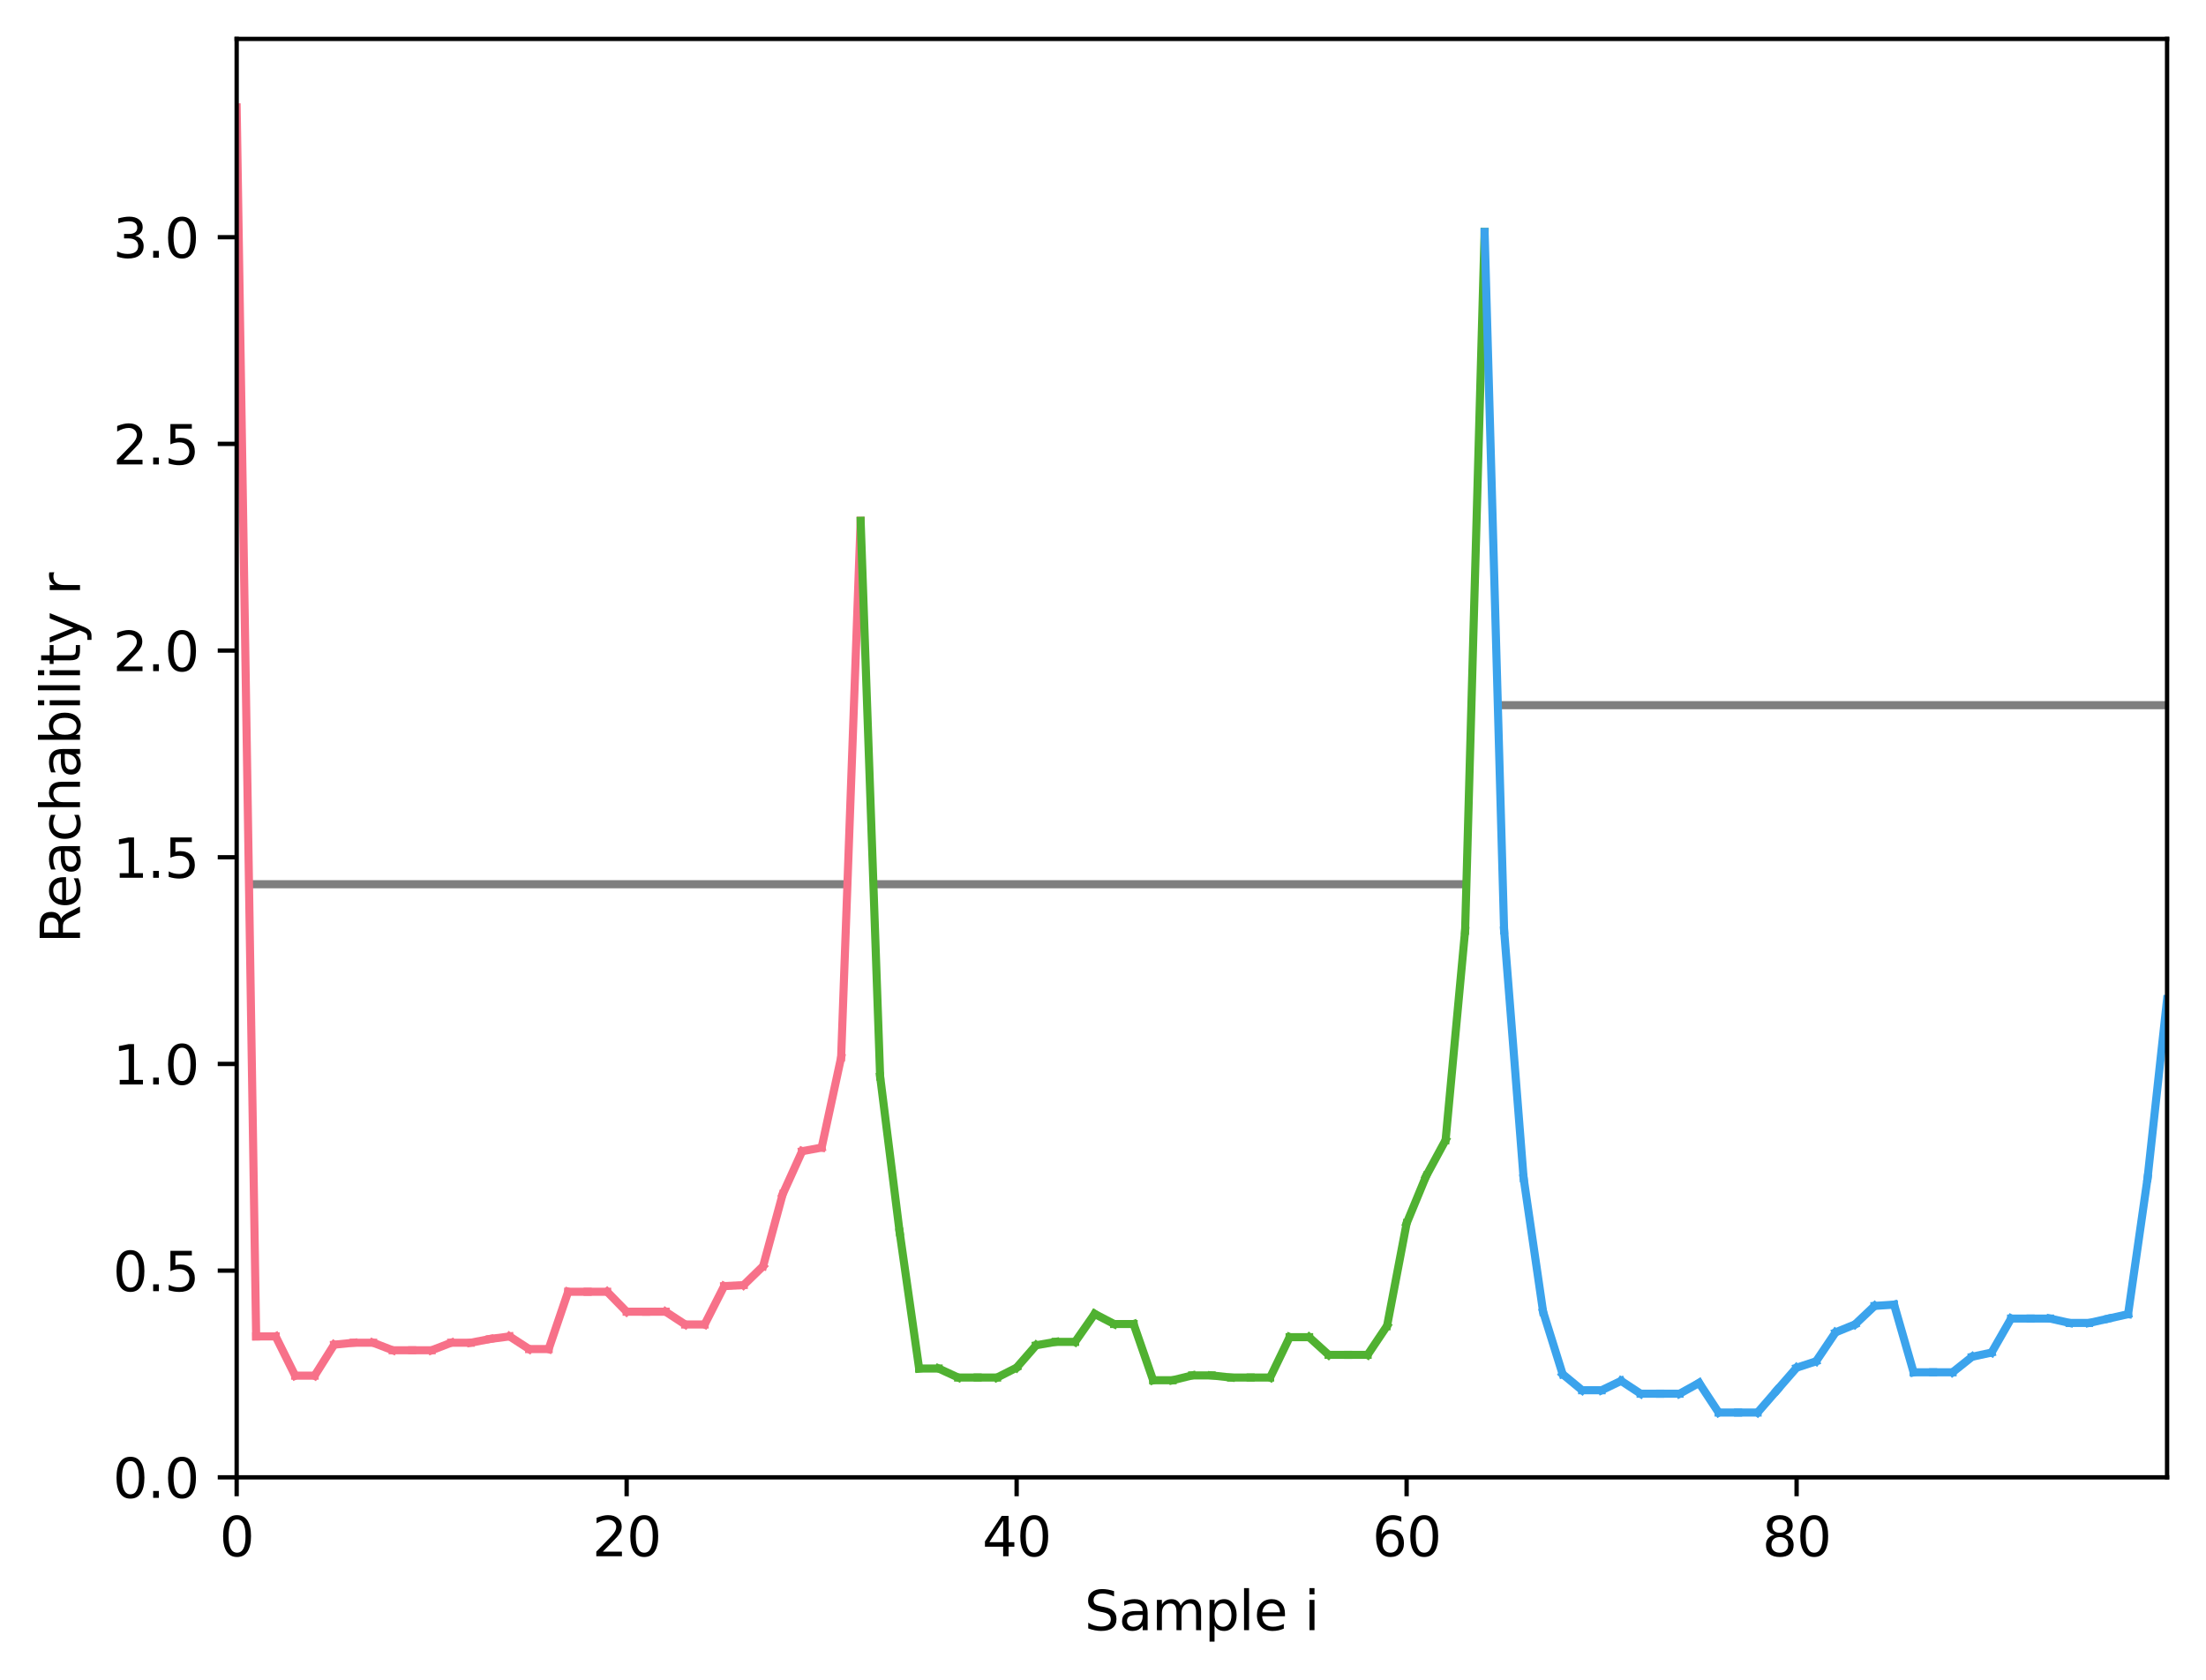 <?xml version="1.0" encoding="utf-8" standalone="no"?>
<!DOCTYPE svg PUBLIC "-//W3C//DTD SVG 1.1//EN"
  "http://www.w3.org/Graphics/SVG/1.1/DTD/svg11.dtd">
<svg xmlns:xlink="http://www.w3.org/1999/xlink" width="408.101pt" height="310.868pt" viewBox="0 0 408.101 310.868" xmlns="http://www.w3.org/2000/svg" version="1.1">
 <defs>
  <style type="text/css">*{stroke-linejoin: round; stroke-linecap: butt}</style>
 </defs>
 <g id="figure_1">
  <g id="patch_1">
   <path d="M 0 310.868 
L 408.101 310.868 
L 408.101 0 
L 0 0 
z
" style="fill: #ffffff"/>
  </g>
  <g id="axes_1">
   <g id="patch_2">
    <path d="M 43.781 273.312 
L 400.901 273.312 
L 400.901 7.2 
L 43.781 7.2 
z
" style="fill: #ffffff"/>
   </g>
   <g id="matplotlib.axis_1">
    <g id="xtick_1">
     <g id="line2d_1">
      <defs>
       <path id="mefcbd18345" d="M 0 0 
L 0 3.5 
" style="stroke: #000000; stroke-width: 0.8"/>
      </defs>
      <g>
       <use xlink:href="#mefcbd18345" x="43.781" y="273.312" style="stroke: #000000; stroke-width: 0.8"/>
      </g>
     </g>
     <g id="text_1">
      <!-- 0 -->
      <g transform="translate(40.6 287.91) scale(0.1 -0.1)">
       <defs>
        <path id="DejaVuSans-30" d="M 2034 4250 
Q 1547 4250 1301 3770 
Q 1056 3291 1056 2328 
Q 1056 1369 1301 889 
Q 1547 409 2034 409 
Q 2525 409 2770 889 
Q 3016 1369 3016 2328 
Q 3016 3291 2770 3770 
Q 2525 4250 2034 4250 
z
M 2034 4750 
Q 2819 4750 3233 4129 
Q 3647 3509 3647 2328 
Q 3647 1150 3233 529 
Q 2819 -91 2034 -91 
Q 1250 -91 836 529 
Q 422 1150 422 2328 
Q 422 3509 836 4129 
Q 1250 4750 2034 4750 
z
" transform="scale(0.016)"/>
       </defs>
       <use xlink:href="#DejaVuSans-30"/>
      </g>
     </g>
    </g>
    <g id="xtick_2">
     <g id="line2d_2">
      <g>
       <use xlink:href="#mefcbd18345" x="115.927" y="273.312" style="stroke: #000000; stroke-width: 0.8"/>
      </g>
     </g>
     <g id="text_2">
      <!-- 20 -->
      <g transform="translate(109.564 287.91) scale(0.1 -0.1)">
       <defs>
        <path id="DejaVuSans-32" d="M 1228 531 
L 3431 531 
L 3431 0 
L 469 0 
L 469 531 
Q 828 903 1448 1529 
Q 2069 2156 2228 2338 
Q 2531 2678 2651 2914 
Q 2772 3150 2772 3378 
Q 2772 3750 2511 3984 
Q 2250 4219 1831 4219 
Q 1534 4219 1204 4116 
Q 875 4013 500 3803 
L 500 4441 
Q 881 4594 1212 4672 
Q 1544 4750 1819 4750 
Q 2544 4750 2975 4387 
Q 3406 4025 3406 3419 
Q 3406 3131 3298 2873 
Q 3191 2616 2906 2266 
Q 2828 2175 2409 1742 
Q 1991 1309 1228 531 
z
" transform="scale(0.016)"/>
       </defs>
       <use xlink:href="#DejaVuSans-32"/>
       <use xlink:href="#DejaVuSans-30" x="63.623"/>
      </g>
     </g>
    </g>
    <g id="xtick_3">
     <g id="line2d_3">
      <g>
       <use xlink:href="#mefcbd18345" x="188.072" y="273.312" style="stroke: #000000; stroke-width: 0.8"/>
      </g>
     </g>
     <g id="text_3">
      <!-- 40 -->
      <g transform="translate(181.71 287.91) scale(0.1 -0.1)">
       <defs>
        <path id="DejaVuSans-34" d="M 2419 4116 
L 825 1625 
L 2419 1625 
L 2419 4116 
z
M 2253 4666 
L 3047 4666 
L 3047 1625 
L 3713 1625 
L 3713 1100 
L 3047 1100 
L 3047 0 
L 2419 0 
L 2419 1100 
L 313 1100 
L 313 1709 
L 2253 4666 
z
" transform="scale(0.016)"/>
       </defs>
       <use xlink:href="#DejaVuSans-34"/>
       <use xlink:href="#DejaVuSans-30" x="63.623"/>
      </g>
     </g>
    </g>
    <g id="xtick_4">
     <g id="line2d_4">
      <g>
       <use xlink:href="#mefcbd18345" x="260.218" y="273.312" style="stroke: #000000; stroke-width: 0.8"/>
      </g>
     </g>
     <g id="text_4">
      <!-- 60 -->
      <g transform="translate(253.855 287.91) scale(0.1 -0.1)">
       <defs>
        <path id="DejaVuSans-36" d="M 2113 2584 
Q 1688 2584 1439 2293 
Q 1191 2003 1191 1497 
Q 1191 994 1439 701 
Q 1688 409 2113 409 
Q 2538 409 2786 701 
Q 3034 994 3034 1497 
Q 3034 2003 2786 2293 
Q 2538 2584 2113 2584 
z
M 3366 4563 
L 3366 3988 
Q 3128 4100 2886 4159 
Q 2644 4219 2406 4219 
Q 1781 4219 1451 3797 
Q 1122 3375 1075 2522 
Q 1259 2794 1537 2939 
Q 1816 3084 2150 3084 
Q 2853 3084 3261 2657 
Q 3669 2231 3669 1497 
Q 3669 778 3244 343 
Q 2819 -91 2113 -91 
Q 1303 -91 875 529 
Q 447 1150 447 2328 
Q 447 3434 972 4092 
Q 1497 4750 2381 4750 
Q 2619 4750 2861 4703 
Q 3103 4656 3366 4563 
z
" transform="scale(0.016)"/>
       </defs>
       <use xlink:href="#DejaVuSans-36"/>
       <use xlink:href="#DejaVuSans-30" x="63.623"/>
      </g>
     </g>
    </g>
    <g id="xtick_5">
     <g id="line2d_5">
      <g>
       <use xlink:href="#mefcbd18345" x="332.363" y="273.312" style="stroke: #000000; stroke-width: 0.8"/>
      </g>
     </g>
     <g id="text_5">
      <!-- 80 -->
      <g transform="translate(326.001 287.91) scale(0.1 -0.1)">
       <defs>
        <path id="DejaVuSans-38" d="M 2034 2216 
Q 1584 2216 1326 1975 
Q 1069 1734 1069 1313 
Q 1069 891 1326 650 
Q 1584 409 2034 409 
Q 2484 409 2743 651 
Q 3003 894 3003 1313 
Q 3003 1734 2745 1975 
Q 2488 2216 2034 2216 
z
M 1403 2484 
Q 997 2584 770 2862 
Q 544 3141 544 3541 
Q 544 4100 942 4425 
Q 1341 4750 2034 4750 
Q 2731 4750 3128 4425 
Q 3525 4100 3525 3541 
Q 3525 3141 3298 2862 
Q 3072 2584 2669 2484 
Q 3125 2378 3379 2068 
Q 3634 1759 3634 1313 
Q 3634 634 3220 271 
Q 2806 -91 2034 -91 
Q 1263 -91 848 271 
Q 434 634 434 1313 
Q 434 1759 690 2068 
Q 947 2378 1403 2484 
z
M 1172 3481 
Q 1172 3119 1398 2916 
Q 1625 2713 2034 2713 
Q 2441 2713 2670 2916 
Q 2900 3119 2900 3481 
Q 2900 3844 2670 4047 
Q 2441 4250 2034 4250 
Q 1625 4250 1398 4047 
Q 1172 3844 1172 3481 
z
" transform="scale(0.016)"/>
       </defs>
       <use xlink:href="#DejaVuSans-38"/>
       <use xlink:href="#DejaVuSans-30" x="63.623"/>
      </g>
     </g>
    </g>
    <g id="text_6">
     <!-- Sample i -->
     <g transform="translate(200.615 301.589) scale(0.1 -0.1)">
      <defs>
       <path id="DejaVuSans-53" d="M 3425 4513 
L 3425 3897 
Q 3066 4069 2747 4153 
Q 2428 4238 2131 4238 
Q 1616 4238 1336 4038 
Q 1056 3838 1056 3469 
Q 1056 3159 1242 3001 
Q 1428 2844 1947 2747 
L 2328 2669 
Q 3034 2534 3370 2195 
Q 3706 1856 3706 1288 
Q 3706 609 3251 259 
Q 2797 -91 1919 -91 
Q 1588 -91 1214 -16 
Q 841 59 441 206 
L 441 856 
Q 825 641 1194 531 
Q 1563 422 1919 422 
Q 2459 422 2753 634 
Q 3047 847 3047 1241 
Q 3047 1584 2836 1778 
Q 2625 1972 2144 2069 
L 1759 2144 
Q 1053 2284 737 2584 
Q 422 2884 422 3419 
Q 422 4038 858 4394 
Q 1294 4750 2059 4750 
Q 2388 4750 2728 4690 
Q 3069 4631 3425 4513 
z
" transform="scale(0.016)"/>
       <path id="DejaVuSans-61" d="M 2194 1759 
Q 1497 1759 1228 1600 
Q 959 1441 959 1056 
Q 959 750 1161 570 
Q 1363 391 1709 391 
Q 2188 391 2477 730 
Q 2766 1069 2766 1631 
L 2766 1759 
L 2194 1759 
z
M 3341 1997 
L 3341 0 
L 2766 0 
L 2766 531 
Q 2569 213 2275 61 
Q 1981 -91 1556 -91 
Q 1019 -91 701 211 
Q 384 513 384 1019 
Q 384 1609 779 1909 
Q 1175 2209 1959 2209 
L 2766 2209 
L 2766 2266 
Q 2766 2663 2505 2880 
Q 2244 3097 1772 3097 
Q 1472 3097 1187 3025 
Q 903 2953 641 2809 
L 641 3341 
Q 956 3463 1253 3523 
Q 1550 3584 1831 3584 
Q 2591 3584 2966 3190 
Q 3341 2797 3341 1997 
z
" transform="scale(0.016)"/>
       <path id="DejaVuSans-6d" d="M 3328 2828 
Q 3544 3216 3844 3400 
Q 4144 3584 4550 3584 
Q 5097 3584 5394 3201 
Q 5691 2819 5691 2113 
L 5691 0 
L 5113 0 
L 5113 2094 
Q 5113 2597 4934 2840 
Q 4756 3084 4391 3084 
Q 3944 3084 3684 2787 
Q 3425 2491 3425 1978 
L 3425 0 
L 2847 0 
L 2847 2094 
Q 2847 2600 2669 2842 
Q 2491 3084 2119 3084 
Q 1678 3084 1418 2786 
Q 1159 2488 1159 1978 
L 1159 0 
L 581 0 
L 581 3500 
L 1159 3500 
L 1159 2956 
Q 1356 3278 1631 3431 
Q 1906 3584 2284 3584 
Q 2666 3584 2933 3390 
Q 3200 3197 3328 2828 
z
" transform="scale(0.016)"/>
       <path id="DejaVuSans-70" d="M 1159 525 
L 1159 -1331 
L 581 -1331 
L 581 3500 
L 1159 3500 
L 1159 2969 
Q 1341 3281 1617 3432 
Q 1894 3584 2278 3584 
Q 2916 3584 3314 3078 
Q 3713 2572 3713 1747 
Q 3713 922 3314 415 
Q 2916 -91 2278 -91 
Q 1894 -91 1617 61 
Q 1341 213 1159 525 
z
M 3116 1747 
Q 3116 2381 2855 2742 
Q 2594 3103 2138 3103 
Q 1681 3103 1420 2742 
Q 1159 2381 1159 1747 
Q 1159 1113 1420 752 
Q 1681 391 2138 391 
Q 2594 391 2855 752 
Q 3116 1113 3116 1747 
z
" transform="scale(0.016)"/>
       <path id="DejaVuSans-6c" d="M 603 4863 
L 1178 4863 
L 1178 0 
L 603 0 
L 603 4863 
z
" transform="scale(0.016)"/>
       <path id="DejaVuSans-65" d="M 3597 1894 
L 3597 1613 
L 953 1613 
Q 991 1019 1311 708 
Q 1631 397 2203 397 
Q 2534 397 2845 478 
Q 3156 559 3463 722 
L 3463 178 
Q 3153 47 2828 -22 
Q 2503 -91 2169 -91 
Q 1331 -91 842 396 
Q 353 884 353 1716 
Q 353 2575 817 3079 
Q 1281 3584 2069 3584 
Q 2775 3584 3186 3129 
Q 3597 2675 3597 1894 
z
M 3022 2063 
Q 3016 2534 2758 2815 
Q 2500 3097 2075 3097 
Q 1594 3097 1305 2825 
Q 1016 2553 972 2059 
L 3022 2063 
z
" transform="scale(0.016)"/>
       <path id="DejaVuSans-20" transform="scale(0.016)"/>
       <path id="DejaVuSans-69" d="M 603 3500 
L 1178 3500 
L 1178 0 
L 603 0 
L 603 3500 
z
M 603 4863 
L 1178 4863 
L 1178 4134 
L 603 4134 
L 603 4863 
z
" transform="scale(0.016)"/>
      </defs>
      <use xlink:href="#DejaVuSans-53"/>
      <use xlink:href="#DejaVuSans-61" x="63.477"/>
      <use xlink:href="#DejaVuSans-6d" x="124.756"/>
      <use xlink:href="#DejaVuSans-70" x="222.168"/>
      <use xlink:href="#DejaVuSans-6c" x="285.645"/>
      <use xlink:href="#DejaVuSans-65" x="313.428"/>
      <use xlink:href="#DejaVuSans-20" x="374.951"/>
      <use xlink:href="#DejaVuSans-69" x="406.738"/>
     </g>
    </g>
   </g>
   <g id="matplotlib.axis_2">
    <g id="ytick_1">
     <g id="line2d_6">
      <defs>
       <path id="m948e62236e" d="M 0 0 
L -3.5 0 
" style="stroke: #000000; stroke-width: 0.8"/>
      </defs>
      <g>
       <use xlink:href="#m948e62236e" x="43.781" y="273.312" style="stroke: #000000; stroke-width: 0.8"/>
      </g>
     </g>
     <g id="text_7">
      <!-- 0.0 -->
      <g transform="translate(20.878 277.111) scale(0.1 -0.1)">
       <defs>
        <path id="DejaVuSans-2e" d="M 684 794 
L 1344 794 
L 1344 0 
L 684 0 
L 684 794 
z
" transform="scale(0.016)"/>
       </defs>
       <use xlink:href="#DejaVuSans-30"/>
       <use xlink:href="#DejaVuSans-2e" x="63.623"/>
       <use xlink:href="#DejaVuSans-30" x="95.41"/>
      </g>
     </g>
    </g>
    <g id="ytick_2">
     <g id="line2d_7">
      <g>
       <use xlink:href="#m948e62236e" x="43.781" y="235.074" style="stroke: #000000; stroke-width: 0.8"/>
      </g>
     </g>
     <g id="text_8">
      <!-- 0.5 -->
      <g transform="translate(20.878 238.873) scale(0.1 -0.1)">
       <defs>
        <path id="DejaVuSans-35" d="M 691 4666 
L 3169 4666 
L 3169 4134 
L 1269 4134 
L 1269 2991 
Q 1406 3038 1543 3061 
Q 1681 3084 1819 3084 
Q 2600 3084 3056 2656 
Q 3513 2228 3513 1497 
Q 3513 744 3044 326 
Q 2575 -91 1722 -91 
Q 1428 -91 1123 -41 
Q 819 9 494 109 
L 494 744 
Q 775 591 1075 516 
Q 1375 441 1709 441 
Q 2250 441 2565 725 
Q 2881 1009 2881 1497 
Q 2881 1984 2565 2268 
Q 2250 2553 1709 2553 
Q 1456 2553 1204 2497 
Q 953 2441 691 2322 
L 691 4666 
z
" transform="scale(0.016)"/>
       </defs>
       <use xlink:href="#DejaVuSans-30"/>
       <use xlink:href="#DejaVuSans-2e" x="63.623"/>
       <use xlink:href="#DejaVuSans-35" x="95.41"/>
      </g>
     </g>
    </g>
    <g id="ytick_3">
     <g id="line2d_8">
      <g>
       <use xlink:href="#m948e62236e" x="43.781" y="196.836" style="stroke: #000000; stroke-width: 0.8"/>
      </g>
     </g>
     <g id="text_9">
      <!-- 1.0 -->
      <g transform="translate(20.878 200.635) scale(0.1 -0.1)">
       <defs>
        <path id="DejaVuSans-31" d="M 794 531 
L 1825 531 
L 1825 4091 
L 703 3866 
L 703 4441 
L 1819 4666 
L 2450 4666 
L 2450 531 
L 3481 531 
L 3481 0 
L 794 0 
L 794 531 
z
" transform="scale(0.016)"/>
       </defs>
       <use xlink:href="#DejaVuSans-31"/>
       <use xlink:href="#DejaVuSans-2e" x="63.623"/>
       <use xlink:href="#DejaVuSans-30" x="95.41"/>
      </g>
     </g>
    </g>
    <g id="ytick_4">
     <g id="line2d_9">
      <g>
       <use xlink:href="#m948e62236e" x="43.781" y="158.598" style="stroke: #000000; stroke-width: 0.8"/>
      </g>
     </g>
     <g id="text_10">
      <!-- 1.5 -->
      <g transform="translate(20.878 162.397) scale(0.1 -0.1)">
       <use xlink:href="#DejaVuSans-31"/>
       <use xlink:href="#DejaVuSans-2e" x="63.623"/>
       <use xlink:href="#DejaVuSans-35" x="95.41"/>
      </g>
     </g>
    </g>
    <g id="ytick_5">
     <g id="line2d_10">
      <g>
       <use xlink:href="#m948e62236e" x="43.781" y="120.36" style="stroke: #000000; stroke-width: 0.8"/>
      </g>
     </g>
     <g id="text_11">
      <!-- 2.0 -->
      <g transform="translate(20.878 124.16) scale(0.1 -0.1)">
       <use xlink:href="#DejaVuSans-32"/>
       <use xlink:href="#DejaVuSans-2e" x="63.623"/>
       <use xlink:href="#DejaVuSans-30" x="95.41"/>
      </g>
     </g>
    </g>
    <g id="ytick_6">
     <g id="line2d_11">
      <g>
       <use xlink:href="#m948e62236e" x="43.781" y="82.122" style="stroke: #000000; stroke-width: 0.8"/>
      </g>
     </g>
     <g id="text_12">
      <!-- 2.5 -->
      <g transform="translate(20.878 85.922) scale(0.1 -0.1)">
       <use xlink:href="#DejaVuSans-32"/>
       <use xlink:href="#DejaVuSans-2e" x="63.623"/>
       <use xlink:href="#DejaVuSans-35" x="95.41"/>
      </g>
     </g>
    </g>
    <g id="ytick_7">
     <g id="line2d_12">
      <g>
       <use xlink:href="#m948e62236e" x="43.781" y="43.884" style="stroke: #000000; stroke-width: 0.8"/>
      </g>
     </g>
     <g id="text_13">
      <!-- 3.0 -->
      <g transform="translate(20.878 47.684) scale(0.1 -0.1)">
       <defs>
        <path id="DejaVuSans-33" d="M 2597 2516 
Q 3050 2419 3304 2112 
Q 3559 1806 3559 1356 
Q 3559 666 3084 287 
Q 2609 -91 1734 -91 
Q 1441 -91 1130 -33 
Q 819 25 488 141 
L 488 750 
Q 750 597 1062 519 
Q 1375 441 1716 441 
Q 2309 441 2620 675 
Q 2931 909 2931 1356 
Q 2931 1769 2642 2001 
Q 2353 2234 1838 2234 
L 1294 2234 
L 1294 2753 
L 1863 2753 
Q 2328 2753 2575 2939 
Q 2822 3125 2822 3475 
Q 2822 3834 2567 4026 
Q 2313 4219 1838 4219 
Q 1578 4219 1281 4162 
Q 984 4106 628 3988 
L 628 4550 
Q 988 4650 1302 4700 
Q 1616 4750 1894 4750 
Q 2613 4750 3031 4423 
Q 3450 4097 3450 3541 
Q 3450 3153 3228 2886 
Q 3006 2619 2597 2516 
z
" transform="scale(0.016)"/>
       </defs>
       <use xlink:href="#DejaVuSans-33"/>
       <use xlink:href="#DejaVuSans-2e" x="63.623"/>
       <use xlink:href="#DejaVuSans-30" x="95.41"/>
      </g>
     </g>
    </g>
    <g id="text_14">
     <!-- Reachability r -->
     <g transform="translate(14.798 174.533) rotate(-90) scale(0.1 -0.1)">
      <defs>
       <path id="DejaVuSans-52" d="M 2841 2188 
Q 3044 2119 3236 1894 
Q 3428 1669 3622 1275 
L 4263 0 
L 3584 0 
L 2988 1197 
Q 2756 1666 2539 1819 
Q 2322 1972 1947 1972 
L 1259 1972 
L 1259 0 
L 628 0 
L 628 4666 
L 2053 4666 
Q 2853 4666 3247 4331 
Q 3641 3997 3641 3322 
Q 3641 2881 3436 2590 
Q 3231 2300 2841 2188 
z
M 1259 4147 
L 1259 2491 
L 2053 2491 
Q 2509 2491 2742 2702 
Q 2975 2913 2975 3322 
Q 2975 3731 2742 3939 
Q 2509 4147 2053 4147 
L 1259 4147 
z
" transform="scale(0.016)"/>
       <path id="DejaVuSans-63" d="M 3122 3366 
L 3122 2828 
Q 2878 2963 2633 3030 
Q 2388 3097 2138 3097 
Q 1578 3097 1268 2742 
Q 959 2388 959 1747 
Q 959 1106 1268 751 
Q 1578 397 2138 397 
Q 2388 397 2633 464 
Q 2878 531 3122 666 
L 3122 134 
Q 2881 22 2623 -34 
Q 2366 -91 2075 -91 
Q 1284 -91 818 406 
Q 353 903 353 1747 
Q 353 2603 823 3093 
Q 1294 3584 2113 3584 
Q 2378 3584 2631 3529 
Q 2884 3475 3122 3366 
z
" transform="scale(0.016)"/>
       <path id="DejaVuSans-68" d="M 3513 2113 
L 3513 0 
L 2938 0 
L 2938 2094 
Q 2938 2591 2744 2837 
Q 2550 3084 2163 3084 
Q 1697 3084 1428 2787 
Q 1159 2491 1159 1978 
L 1159 0 
L 581 0 
L 581 4863 
L 1159 4863 
L 1159 2956 
Q 1366 3272 1645 3428 
Q 1925 3584 2291 3584 
Q 2894 3584 3203 3211 
Q 3513 2838 3513 2113 
z
" transform="scale(0.016)"/>
       <path id="DejaVuSans-62" d="M 3116 1747 
Q 3116 2381 2855 2742 
Q 2594 3103 2138 3103 
Q 1681 3103 1420 2742 
Q 1159 2381 1159 1747 
Q 1159 1113 1420 752 
Q 1681 391 2138 391 
Q 2594 391 2855 752 
Q 3116 1113 3116 1747 
z
M 1159 2969 
Q 1341 3281 1617 3432 
Q 1894 3584 2278 3584 
Q 2916 3584 3314 3078 
Q 3713 2572 3713 1747 
Q 3713 922 3314 415 
Q 2916 -91 2278 -91 
Q 1894 -91 1617 61 
Q 1341 213 1159 525 
L 1159 0 
L 581 0 
L 581 4863 
L 1159 4863 
L 1159 2969 
z
" transform="scale(0.016)"/>
       <path id="DejaVuSans-74" d="M 1172 4494 
L 1172 3500 
L 2356 3500 
L 2356 3053 
L 1172 3053 
L 1172 1153 
Q 1172 725 1289 603 
Q 1406 481 1766 481 
L 2356 481 
L 2356 0 
L 1766 0 
Q 1100 0 847 248 
Q 594 497 594 1153 
L 594 3053 
L 172 3053 
L 172 3500 
L 594 3500 
L 594 4494 
L 1172 4494 
z
" transform="scale(0.016)"/>
       <path id="DejaVuSans-79" d="M 2059 -325 
Q 1816 -950 1584 -1140 
Q 1353 -1331 966 -1331 
L 506 -1331 
L 506 -850 
L 844 -850 
Q 1081 -850 1212 -737 
Q 1344 -625 1503 -206 
L 1606 56 
L 191 3500 
L 800 3500 
L 1894 763 
L 2988 3500 
L 3597 3500 
L 2059 -325 
z
" transform="scale(0.016)"/>
       <path id="DejaVuSans-72" d="M 2631 2963 
Q 2534 3019 2420 3045 
Q 2306 3072 2169 3072 
Q 1681 3072 1420 2755 
Q 1159 2438 1159 1844 
L 1159 0 
L 581 0 
L 581 3500 
L 1159 3500 
L 1159 2956 
Q 1341 3275 1631 3429 
Q 1922 3584 2338 3584 
Q 2397 3584 2469 3576 
Q 2541 3569 2628 3553 
L 2631 2963 
z
" transform="scale(0.016)"/>
      </defs>
      <use xlink:href="#DejaVuSans-52"/>
      <use xlink:href="#DejaVuSans-65" x="64.982"/>
      <use xlink:href="#DejaVuSans-61" x="126.506"/>
      <use xlink:href="#DejaVuSans-63" x="187.785"/>
      <use xlink:href="#DejaVuSans-68" x="242.766"/>
      <use xlink:href="#DejaVuSans-61" x="306.145"/>
      <use xlink:href="#DejaVuSans-62" x="367.424"/>
      <use xlink:href="#DejaVuSans-69" x="430.9"/>
      <use xlink:href="#DejaVuSans-6c" x="458.684"/>
      <use xlink:href="#DejaVuSans-69" x="486.467"/>
      <use xlink:href="#DejaVuSans-74" x="514.25"/>
      <use xlink:href="#DejaVuSans-79" x="553.459"/>
      <use xlink:href="#DejaVuSans-20" x="612.639"/>
      <use xlink:href="#DejaVuSans-72" x="644.426"/>
     </g>
    </g>
   </g>
   <g id="line2d_13">
    <path d="M 47.389 163.591 
L 155.607 163.591 
" clip-path="url(#pf9a8fdc873)" style="fill: none; stroke: #000000; stroke-opacity: 0.5; stroke-width: 1.5; stroke-linecap: square"/>
   </g>
   <g id="line2d_14">
    <path d="M 162.821 163.591 
L 271.039 163.591 
" clip-path="url(#pf9a8fdc873)" style="fill: none; stroke: #000000; stroke-opacity: 0.5; stroke-width: 1.5; stroke-linecap: square"/>
   </g>
   <g id="line2d_15">
    <path d="M 278.254 130.464 
L 400.901 130.464 
" clip-path="url(#pf9a8fdc873)" style="fill: none; stroke: #000000; stroke-opacity: 0.5; stroke-width: 1.5; stroke-linecap: square"/>
   </g>
   <g id="line2d_16">
    <path d="M 43.781 19.872 
L 47.389 247.246 
" clip-path="url(#pf9a8fdc873)" style="fill: none; stroke: #f77189; stroke-width: 1.5; stroke-linecap: square"/>
   </g>
   <g id="line2d_17">
    <path d="M 47.389 247.246 
L 50.996 247.246 
" clip-path="url(#pf9a8fdc873)" style="fill: none; stroke: #f77189; stroke-width: 1.5; stroke-linecap: square"/>
   </g>
   <g id="line2d_18">
    <path d="M 50.996 247.246 
L 54.603 254.505 
" clip-path="url(#pf9a8fdc873)" style="fill: none; stroke: #f77189; stroke-width: 1.5; stroke-linecap: square"/>
   </g>
   <g id="line2d_19">
    <path d="M 54.603 254.505 
L 58.21 254.505 
" clip-path="url(#pf9a8fdc873)" style="fill: none; stroke: #f77189; stroke-width: 1.5; stroke-linecap: square"/>
   </g>
   <g id="line2d_20">
    <path d="M 58.21 254.505 
L 61.818 248.771 
" clip-path="url(#pf9a8fdc873)" style="fill: none; stroke: #f77189; stroke-width: 1.5; stroke-linecap: square"/>
   </g>
   <g id="line2d_21">
    <path d="M 61.818 248.771 
L 65.425 248.413 
" clip-path="url(#pf9a8fdc873)" style="fill: none; stroke: #f77189; stroke-width: 1.5; stroke-linecap: square"/>
   </g>
   <g id="line2d_22">
    <path d="M 65.425 248.413 
L 69.032 248.413 
" clip-path="url(#pf9a8fdc873)" style="fill: none; stroke: #f77189; stroke-width: 1.5; stroke-linecap: square"/>
   </g>
   <g id="line2d_23">
    <path d="M 69.032 248.413 
L 72.639 249.806 
" clip-path="url(#pf9a8fdc873)" style="fill: none; stroke: #f77189; stroke-width: 1.5; stroke-linecap: square"/>
   </g>
   <g id="line2d_24">
    <path d="M 72.639 249.806 
L 76.247 249.806 
" clip-path="url(#pf9a8fdc873)" style="fill: none; stroke: #f77189; stroke-width: 1.5; stroke-linecap: square"/>
   </g>
   <g id="line2d_25">
    <path d="M 76.247 249.806 
L 79.854 249.806 
" clip-path="url(#pf9a8fdc873)" style="fill: none; stroke: #f77189; stroke-width: 1.5; stroke-linecap: square"/>
   </g>
   <g id="line2d_26">
    <path d="M 79.854 249.806 
L 83.461 248.413 
" clip-path="url(#pf9a8fdc873)" style="fill: none; stroke: #f77189; stroke-width: 1.5; stroke-linecap: square"/>
   </g>
   <g id="line2d_27">
    <path d="M 83.461 248.413 
L 87.069 248.413 
" clip-path="url(#pf9a8fdc873)" style="fill: none; stroke: #f77189; stroke-width: 1.5; stroke-linecap: square"/>
   </g>
   <g id="line2d_28">
    <path d="M 87.069 248.413 
L 90.676 247.712 
" clip-path="url(#pf9a8fdc873)" style="fill: none; stroke: #f77189; stroke-width: 1.5; stroke-linecap: square"/>
   </g>
   <g id="line2d_29">
    <path d="M 90.676 247.712 
L 94.283 247.246 
" clip-path="url(#pf9a8fdc873)" style="fill: none; stroke: #f77189; stroke-width: 1.5; stroke-linecap: square"/>
   </g>
   <g id="line2d_30">
    <path d="M 94.283 247.246 
L 97.89 249.587 
" clip-path="url(#pf9a8fdc873)" style="fill: none; stroke: #f77189; stroke-width: 1.5; stroke-linecap: square"/>
   </g>
   <g id="line2d_31">
    <path d="M 97.89 249.587 
L 101.498 249.587 
" clip-path="url(#pf9a8fdc873)" style="fill: none; stroke: #f77189; stroke-width: 1.5; stroke-linecap: square"/>
   </g>
   <g id="line2d_32">
    <path d="M 101.498 249.587 
L 105.105 238.982 
" clip-path="url(#pf9a8fdc873)" style="fill: none; stroke: #f77189; stroke-width: 1.5; stroke-linecap: square"/>
   </g>
   <g id="line2d_33">
    <path d="M 105.105 238.982 
L 108.712 238.982 
" clip-path="url(#pf9a8fdc873)" style="fill: none; stroke: #f77189; stroke-width: 1.5; stroke-linecap: square"/>
   </g>
   <g id="line2d_34">
    <path d="M 108.712 238.982 
L 112.319 238.982 
" clip-path="url(#pf9a8fdc873)" style="fill: none; stroke: #f77189; stroke-width: 1.5; stroke-linecap: square"/>
   </g>
   <g id="line2d_35">
    <path d="M 112.319 238.982 
L 115.927 242.676 
" clip-path="url(#pf9a8fdc873)" style="fill: none; stroke: #f77189; stroke-width: 1.5; stroke-linecap: square"/>
   </g>
   <g id="line2d_36">
    <path d="M 115.927 242.676 
L 119.534 242.676 
" clip-path="url(#pf9a8fdc873)" style="fill: none; stroke: #f77189; stroke-width: 1.5; stroke-linecap: square"/>
   </g>
   <g id="line2d_37">
    <path d="M 119.534 242.676 
L 123.141 242.676 
" clip-path="url(#pf9a8fdc873)" style="fill: none; stroke: #f77189; stroke-width: 1.5; stroke-linecap: square"/>
   </g>
   <g id="line2d_38">
    <path d="M 123.141 242.676 
L 126.749 245.036 
" clip-path="url(#pf9a8fdc873)" style="fill: none; stroke: #f77189; stroke-width: 1.5; stroke-linecap: square"/>
   </g>
   <g id="line2d_39">
    <path d="M 126.749 245.036 
L 130.356 245.036 
" clip-path="url(#pf9a8fdc873)" style="fill: none; stroke: #f77189; stroke-width: 1.5; stroke-linecap: square"/>
   </g>
   <g id="line2d_40">
    <path d="M 130.356 245.036 
L 133.963 237.937 
" clip-path="url(#pf9a8fdc873)" style="fill: none; stroke: #f77189; stroke-width: 1.5; stroke-linecap: square"/>
   </g>
   <g id="line2d_41">
    <path d="M 133.963 237.937 
L 137.57 237.749 
" clip-path="url(#pf9a8fdc873)" style="fill: none; stroke: #f77189; stroke-width: 1.5; stroke-linecap: square"/>
   </g>
   <g id="line2d_42">
    <path d="M 137.57 237.749 
L 141.178 234.236 
" clip-path="url(#pf9a8fdc873)" style="fill: none; stroke: #f77189; stroke-width: 1.5; stroke-linecap: square"/>
   </g>
   <g id="line2d_43">
    <path d="M 141.178 234.236 
L 144.785 220.952 
" clip-path="url(#pf9a8fdc873)" style="fill: none; stroke: #f77189; stroke-width: 1.5; stroke-linecap: square"/>
   </g>
   <g id="line2d_44">
    <path d="M 144.785 220.952 
L 148.392 212.977 
" clip-path="url(#pf9a8fdc873)" style="fill: none; stroke: #f77189; stroke-width: 1.5; stroke-linecap: square"/>
   </g>
   <g id="line2d_45">
    <path d="M 148.392 212.977 
L 151.999 212.31 
" clip-path="url(#pf9a8fdc873)" style="fill: none; stroke: #f77189; stroke-width: 1.5; stroke-linecap: square"/>
   </g>
   <g id="line2d_46">
    <path d="M 151.999 212.31 
L 155.607 195.621 
" clip-path="url(#pf9a8fdc873)" style="fill: none; stroke: #f77189; stroke-width: 1.5; stroke-linecap: square"/>
   </g>
   <g id="line2d_47">
    <path d="M 155.607 195.621 
L 159.214 96.343 
" clip-path="url(#pf9a8fdc873)" style="fill: none; stroke: #f77189; stroke-width: 1.5; stroke-linecap: square"/>
   </g>
   <g id="line2d_48">
    <path d="M 159.214 96.343 
L 162.821 199.153 
" clip-path="url(#pf9a8fdc873)" style="fill: none; stroke: #50b131; stroke-width: 1.5; stroke-linecap: square"/>
   </g>
   <g id="line2d_49">
    <path d="M 162.821 199.153 
L 166.429 227.931 
" clip-path="url(#pf9a8fdc873)" style="fill: none; stroke: #50b131; stroke-width: 1.5; stroke-linecap: square"/>
   </g>
   <g id="line2d_50">
    <path d="M 166.429 227.931 
L 170.036 253.187 
" clip-path="url(#pf9a8fdc873)" style="fill: none; stroke: #50b131; stroke-width: 1.5; stroke-linecap: square"/>
   </g>
   <g id="line2d_51">
    <path d="M 170.036 253.187 
L 173.643 253.187 
" clip-path="url(#pf9a8fdc873)" style="fill: none; stroke: #50b131; stroke-width: 1.5; stroke-linecap: square"/>
   </g>
   <g id="line2d_52">
    <path d="M 173.643 253.187 
L 177.25 254.847 
" clip-path="url(#pf9a8fdc873)" style="fill: none; stroke: #50b131; stroke-width: 1.5; stroke-linecap: square"/>
   </g>
   <g id="line2d_53">
    <path d="M 177.25 254.847 
L 180.858 254.847 
" clip-path="url(#pf9a8fdc873)" style="fill: none; stroke: #50b131; stroke-width: 1.5; stroke-linecap: square"/>
   </g>
   <g id="line2d_54">
    <path d="M 180.858 254.847 
L 184.465 254.847 
" clip-path="url(#pf9a8fdc873)" style="fill: none; stroke: #50b131; stroke-width: 1.5; stroke-linecap: square"/>
   </g>
   <g id="line2d_55">
    <path d="M 184.465 254.847 
L 188.072 253.019 
" clip-path="url(#pf9a8fdc873)" style="fill: none; stroke: #50b131; stroke-width: 1.5; stroke-linecap: square"/>
   </g>
   <g id="line2d_56">
    <path d="M 188.072 253.019 
L 191.679 248.878 
" clip-path="url(#pf9a8fdc873)" style="fill: none; stroke: #50b131; stroke-width: 1.5; stroke-linecap: square"/>
   </g>
   <g id="line2d_57">
    <path d="M 191.679 248.878 
L 195.287 248.252 
" clip-path="url(#pf9a8fdc873)" style="fill: none; stroke: #50b131; stroke-width: 1.5; stroke-linecap: square"/>
   </g>
   <g id="line2d_58">
    <path d="M 195.287 248.252 
L 198.894 248.252 
" clip-path="url(#pf9a8fdc873)" style="fill: none; stroke: #50b131; stroke-width: 1.5; stroke-linecap: square"/>
   </g>
   <g id="line2d_59">
    <path d="M 198.894 248.252 
L 202.501 243.081 
" clip-path="url(#pf9a8fdc873)" style="fill: none; stroke: #50b131; stroke-width: 1.5; stroke-linecap: square"/>
   </g>
   <g id="line2d_60">
    <path d="M 202.501 243.081 
L 206.109 244.953 
" clip-path="url(#pf9a8fdc873)" style="fill: none; stroke: #50b131; stroke-width: 1.5; stroke-linecap: square"/>
   </g>
   <g id="line2d_61">
    <path d="M 206.109 244.953 
L 209.716 244.953 
" clip-path="url(#pf9a8fdc873)" style="fill: none; stroke: #50b131; stroke-width: 1.5; stroke-linecap: square"/>
   </g>
   <g id="line2d_62">
    <path d="M 209.716 244.953 
L 213.323 255.35 
" clip-path="url(#pf9a8fdc873)" style="fill: none; stroke: #50b131; stroke-width: 1.5; stroke-linecap: square"/>
   </g>
   <g id="line2d_63">
    <path d="M 213.323 255.35 
L 216.93 255.35 
" clip-path="url(#pf9a8fdc873)" style="fill: none; stroke: #50b131; stroke-width: 1.5; stroke-linecap: square"/>
   </g>
   <g id="line2d_64">
    <path d="M 216.93 255.35 
L 220.538 254.462 
" clip-path="url(#pf9a8fdc873)" style="fill: none; stroke: #50b131; stroke-width: 1.5; stroke-linecap: square"/>
   </g>
   <g id="line2d_65">
    <path d="M 220.538 254.462 
L 224.145 254.462 
" clip-path="url(#pf9a8fdc873)" style="fill: none; stroke: #50b131; stroke-width: 1.5; stroke-linecap: square"/>
   </g>
   <g id="line2d_66">
    <path d="M 224.145 254.462 
L 227.752 254.855 
" clip-path="url(#pf9a8fdc873)" style="fill: none; stroke: #50b131; stroke-width: 1.5; stroke-linecap: square"/>
   </g>
   <g id="line2d_67">
    <path d="M 227.752 254.855 
L 231.359 254.855 
" clip-path="url(#pf9a8fdc873)" style="fill: none; stroke: #50b131; stroke-width: 1.5; stroke-linecap: square"/>
   </g>
   <g id="line2d_68">
    <path d="M 231.359 254.855 
L 234.967 254.855 
" clip-path="url(#pf9a8fdc873)" style="fill: none; stroke: #50b131; stroke-width: 1.5; stroke-linecap: square"/>
   </g>
   <g id="line2d_69">
    <path d="M 234.967 254.855 
L 238.574 247.384 
" clip-path="url(#pf9a8fdc873)" style="fill: none; stroke: #50b131; stroke-width: 1.5; stroke-linecap: square"/>
   </g>
   <g id="line2d_70">
    <path d="M 238.574 247.384 
L 242.181 247.384 
" clip-path="url(#pf9a8fdc873)" style="fill: none; stroke: #50b131; stroke-width: 1.5; stroke-linecap: square"/>
   </g>
   <g id="line2d_71">
    <path d="M 242.181 247.384 
L 245.789 250.655 
" clip-path="url(#pf9a8fdc873)" style="fill: none; stroke: #50b131; stroke-width: 1.5; stroke-linecap: square"/>
   </g>
   <g id="line2d_72">
    <path d="M 245.789 250.655 
L 249.396 250.655 
" clip-path="url(#pf9a8fdc873)" style="fill: none; stroke: #50b131; stroke-width: 1.5; stroke-linecap: square"/>
   </g>
   <g id="line2d_73">
    <path d="M 249.396 250.655 
L 253.003 250.655 
" clip-path="url(#pf9a8fdc873)" style="fill: none; stroke: #50b131; stroke-width: 1.5; stroke-linecap: square"/>
   </g>
   <g id="line2d_74">
    <path d="M 253.003 250.655 
L 256.61 245.273 
" clip-path="url(#pf9a8fdc873)" style="fill: none; stroke: #50b131; stroke-width: 1.5; stroke-linecap: square"/>
   </g>
   <g id="line2d_75">
    <path d="M 256.61 245.273 
L 260.218 226.321 
" clip-path="url(#pf9a8fdc873)" style="fill: none; stroke: #50b131; stroke-width: 1.5; stroke-linecap: square"/>
   </g>
   <g id="line2d_76">
    <path d="M 260.218 226.321 
L 263.825 217.581 
" clip-path="url(#pf9a8fdc873)" style="fill: none; stroke: #50b131; stroke-width: 1.5; stroke-linecap: square"/>
   </g>
   <g id="line2d_77">
    <path d="M 263.825 217.581 
L 267.432 210.921 
" clip-path="url(#pf9a8fdc873)" style="fill: none; stroke: #50b131; stroke-width: 1.5; stroke-linecap: square"/>
   </g>
   <g id="line2d_78">
    <path d="M 267.432 210.921 
L 271.039 172.178 
" clip-path="url(#pf9a8fdc873)" style="fill: none; stroke: #50b131; stroke-width: 1.5; stroke-linecap: square"/>
   </g>
   <g id="line2d_79">
    <path d="M 271.039 172.178 
L 274.647 42.912 
" clip-path="url(#pf9a8fdc873)" style="fill: none; stroke: #50b131; stroke-width: 1.5; stroke-linecap: square"/>
   </g>
   <g id="line2d_80">
    <path d="M 274.647 42.912 
L 278.254 172.112 
" clip-path="url(#pf9a8fdc873)" style="fill: none; stroke: #3ba3ec; stroke-width: 1.5; stroke-linecap: square"/>
   </g>
   <g id="line2d_81">
    <path d="M 278.254 172.112 
L 281.861 217.934 
" clip-path="url(#pf9a8fdc873)" style="fill: none; stroke: #3ba3ec; stroke-width: 1.5; stroke-linecap: square"/>
   </g>
   <g id="line2d_82">
    <path d="M 281.861 217.934 
L 285.469 242.689 
" clip-path="url(#pf9a8fdc873)" style="fill: none; stroke: #3ba3ec; stroke-width: 1.5; stroke-linecap: square"/>
   </g>
   <g id="line2d_83">
    <path d="M 285.469 242.689 
L 289.076 254.219 
" clip-path="url(#pf9a8fdc873)" style="fill: none; stroke: #3ba3ec; stroke-width: 1.5; stroke-linecap: square"/>
   </g>
   <g id="line2d_84">
    <path d="M 289.076 254.219 
L 292.683 257.201 
" clip-path="url(#pf9a8fdc873)" style="fill: none; stroke: #3ba3ec; stroke-width: 1.5; stroke-linecap: square"/>
   </g>
   <g id="line2d_85">
    <path d="M 292.683 257.201 
L 296.29 257.201 
" clip-path="url(#pf9a8fdc873)" style="fill: none; stroke: #3ba3ec; stroke-width: 1.5; stroke-linecap: square"/>
   </g>
   <g id="line2d_86">
    <path d="M 296.29 257.201 
L 299.898 255.471 
" clip-path="url(#pf9a8fdc873)" style="fill: none; stroke: #3ba3ec; stroke-width: 1.5; stroke-linecap: square"/>
   </g>
   <g id="line2d_87">
    <path d="M 299.898 255.471 
L 303.505 257.845 
" clip-path="url(#pf9a8fdc873)" style="fill: none; stroke: #3ba3ec; stroke-width: 1.5; stroke-linecap: square"/>
   </g>
   <g id="line2d_88">
    <path d="M 303.505 257.845 
L 307.112 257.845 
" clip-path="url(#pf9a8fdc873)" style="fill: none; stroke: #3ba3ec; stroke-width: 1.5; stroke-linecap: square"/>
   </g>
   <g id="line2d_89">
    <path d="M 307.112 257.845 
L 310.719 257.845 
" clip-path="url(#pf9a8fdc873)" style="fill: none; stroke: #3ba3ec; stroke-width: 1.5; stroke-linecap: square"/>
   </g>
   <g id="line2d_90">
    <path d="M 310.719 257.845 
L 314.327 255.848 
" clip-path="url(#pf9a8fdc873)" style="fill: none; stroke: #3ba3ec; stroke-width: 1.5; stroke-linecap: square"/>
   </g>
   <g id="line2d_91">
    <path d="M 314.327 255.848 
L 317.934 261.322 
" clip-path="url(#pf9a8fdc873)" style="fill: none; stroke: #3ba3ec; stroke-width: 1.5; stroke-linecap: square"/>
   </g>
   <g id="line2d_92">
    <path d="M 317.934 261.322 
L 321.541 261.322 
" clip-path="url(#pf9a8fdc873)" style="fill: none; stroke: #3ba3ec; stroke-width: 1.5; stroke-linecap: square"/>
   </g>
   <g id="line2d_93">
    <path d="M 321.541 261.322 
L 325.149 261.322 
" clip-path="url(#pf9a8fdc873)" style="fill: none; stroke: #3ba3ec; stroke-width: 1.5; stroke-linecap: square"/>
   </g>
   <g id="line2d_94">
    <path d="M 325.149 261.322 
L 328.756 257.17 
" clip-path="url(#pf9a8fdc873)" style="fill: none; stroke: #3ba3ec; stroke-width: 1.5; stroke-linecap: square"/>
   </g>
   <g id="line2d_95">
    <path d="M 328.756 257.17 
L 332.363 253.03 
" clip-path="url(#pf9a8fdc873)" style="fill: none; stroke: #3ba3ec; stroke-width: 1.5; stroke-linecap: square"/>
   </g>
   <g id="line2d_96">
    <path d="M 332.363 253.03 
L 335.97 251.849 
" clip-path="url(#pf9a8fdc873)" style="fill: none; stroke: #3ba3ec; stroke-width: 1.5; stroke-linecap: square"/>
   </g>
   <g id="line2d_97">
    <path d="M 335.97 251.849 
L 339.578 246.488 
" clip-path="url(#pf9a8fdc873)" style="fill: none; stroke: #3ba3ec; stroke-width: 1.5; stroke-linecap: square"/>
   </g>
   <g id="line2d_98">
    <path d="M 339.578 246.488 
L 343.185 245.014 
" clip-path="url(#pf9a8fdc873)" style="fill: none; stroke: #3ba3ec; stroke-width: 1.5; stroke-linecap: square"/>
   </g>
   <g id="line2d_99">
    <path d="M 343.185 245.014 
L 346.792 241.6 
" clip-path="url(#pf9a8fdc873)" style="fill: none; stroke: #3ba3ec; stroke-width: 1.5; stroke-linecap: square"/>
   </g>
   <g id="line2d_100">
    <path d="M 346.792 241.6 
L 350.399 241.363 
" clip-path="url(#pf9a8fdc873)" style="fill: none; stroke: #3ba3ec; stroke-width: 1.5; stroke-linecap: square"/>
   </g>
   <g id="line2d_101">
    <path d="M 350.399 241.363 
L 354.007 253.879 
" clip-path="url(#pf9a8fdc873)" style="fill: none; stroke: #3ba3ec; stroke-width: 1.5; stroke-linecap: square"/>
   </g>
   <g id="line2d_102">
    <path d="M 354.007 253.879 
L 357.614 253.879 
" clip-path="url(#pf9a8fdc873)" style="fill: none; stroke: #3ba3ec; stroke-width: 1.5; stroke-linecap: square"/>
   </g>
   <g id="line2d_103">
    <path d="M 357.614 253.879 
L 361.221 253.879 
" clip-path="url(#pf9a8fdc873)" style="fill: none; stroke: #3ba3ec; stroke-width: 1.5; stroke-linecap: square"/>
   </g>
   <g id="line2d_104">
    <path d="M 361.221 253.879 
L 364.829 251.006 
" clip-path="url(#pf9a8fdc873)" style="fill: none; stroke: #3ba3ec; stroke-width: 1.5; stroke-linecap: square"/>
   </g>
   <g id="line2d_105">
    <path d="M 364.829 251.006 
L 368.436 250.231 
" clip-path="url(#pf9a8fdc873)" style="fill: none; stroke: #3ba3ec; stroke-width: 1.5; stroke-linecap: square"/>
   </g>
   <g id="line2d_106">
    <path d="M 368.436 250.231 
L 372.043 243.941 
" clip-path="url(#pf9a8fdc873)" style="fill: none; stroke: #3ba3ec; stroke-width: 1.5; stroke-linecap: square"/>
   </g>
   <g id="line2d_107">
    <path d="M 372.043 243.941 
L 375.65 243.941 
" clip-path="url(#pf9a8fdc873)" style="fill: none; stroke: #3ba3ec; stroke-width: 1.5; stroke-linecap: square"/>
   </g>
   <g id="line2d_108">
    <path d="M 375.65 243.941 
L 379.258 243.941 
" clip-path="url(#pf9a8fdc873)" style="fill: none; stroke: #3ba3ec; stroke-width: 1.5; stroke-linecap: square"/>
   </g>
   <g id="line2d_109">
    <path d="M 379.258 243.941 
L 382.865 244.751 
" clip-path="url(#pf9a8fdc873)" style="fill: none; stroke: #3ba3ec; stroke-width: 1.5; stroke-linecap: square"/>
   </g>
   <g id="line2d_110">
    <path d="M 382.865 244.751 
L 386.472 244.751 
" clip-path="url(#pf9a8fdc873)" style="fill: none; stroke: #3ba3ec; stroke-width: 1.5; stroke-linecap: square"/>
   </g>
   <g id="line2d_111">
    <path d="M 386.472 244.751 
L 390.079 243.941 
" clip-path="url(#pf9a8fdc873)" style="fill: none; stroke: #3ba3ec; stroke-width: 1.5; stroke-linecap: square"/>
   </g>
   <g id="line2d_112">
    <path d="M 390.079 243.941 
L 393.687 243.129 
" clip-path="url(#pf9a8fdc873)" style="fill: none; stroke: #3ba3ec; stroke-width: 1.5; stroke-linecap: square"/>
   </g>
   <g id="line2d_113">
    <path d="M 393.687 243.129 
L 397.294 217.934 
" clip-path="url(#pf9a8fdc873)" style="fill: none; stroke: #3ba3ec; stroke-width: 1.5; stroke-linecap: square"/>
   </g>
   <g id="line2d_114">
    <path d="M 397.294 217.934 
L 400.901 184.869 
" clip-path="url(#pf9a8fdc873)" style="fill: none; stroke: #3ba3ec; stroke-width: 1.5; stroke-linecap: square"/>
   </g>
   <g id="patch_3">
    <path d="M 43.781 273.312 
L 43.781 7.2 
" style="fill: none; stroke: #000000; stroke-width: 0.8; stroke-linejoin: miter; stroke-linecap: square"/>
   </g>
   <g id="patch_4">
    <path d="M 400.901 273.312 
L 400.901 7.2 
" style="fill: none; stroke: #000000; stroke-width: 0.8; stroke-linejoin: miter; stroke-linecap: square"/>
   </g>
   <g id="patch_5">
    <path d="M 43.781 273.312 
L 400.901 273.312 
" style="fill: none; stroke: #000000; stroke-width: 0.8; stroke-linejoin: miter; stroke-linecap: square"/>
   </g>
   <g id="patch_6">
    <path d="M 43.781 7.2 
L 400.901 7.2 
" style="fill: none; stroke: #000000; stroke-width: 0.8; stroke-linejoin: miter; stroke-linecap: square"/>
   </g>
  </g>
 </g>
 <defs>
  <clipPath id="pf9a8fdc873">
   <rect x="43.781" y="7.2" width="357.12" height="266.112"/>
  </clipPath>
 </defs>
</svg>
